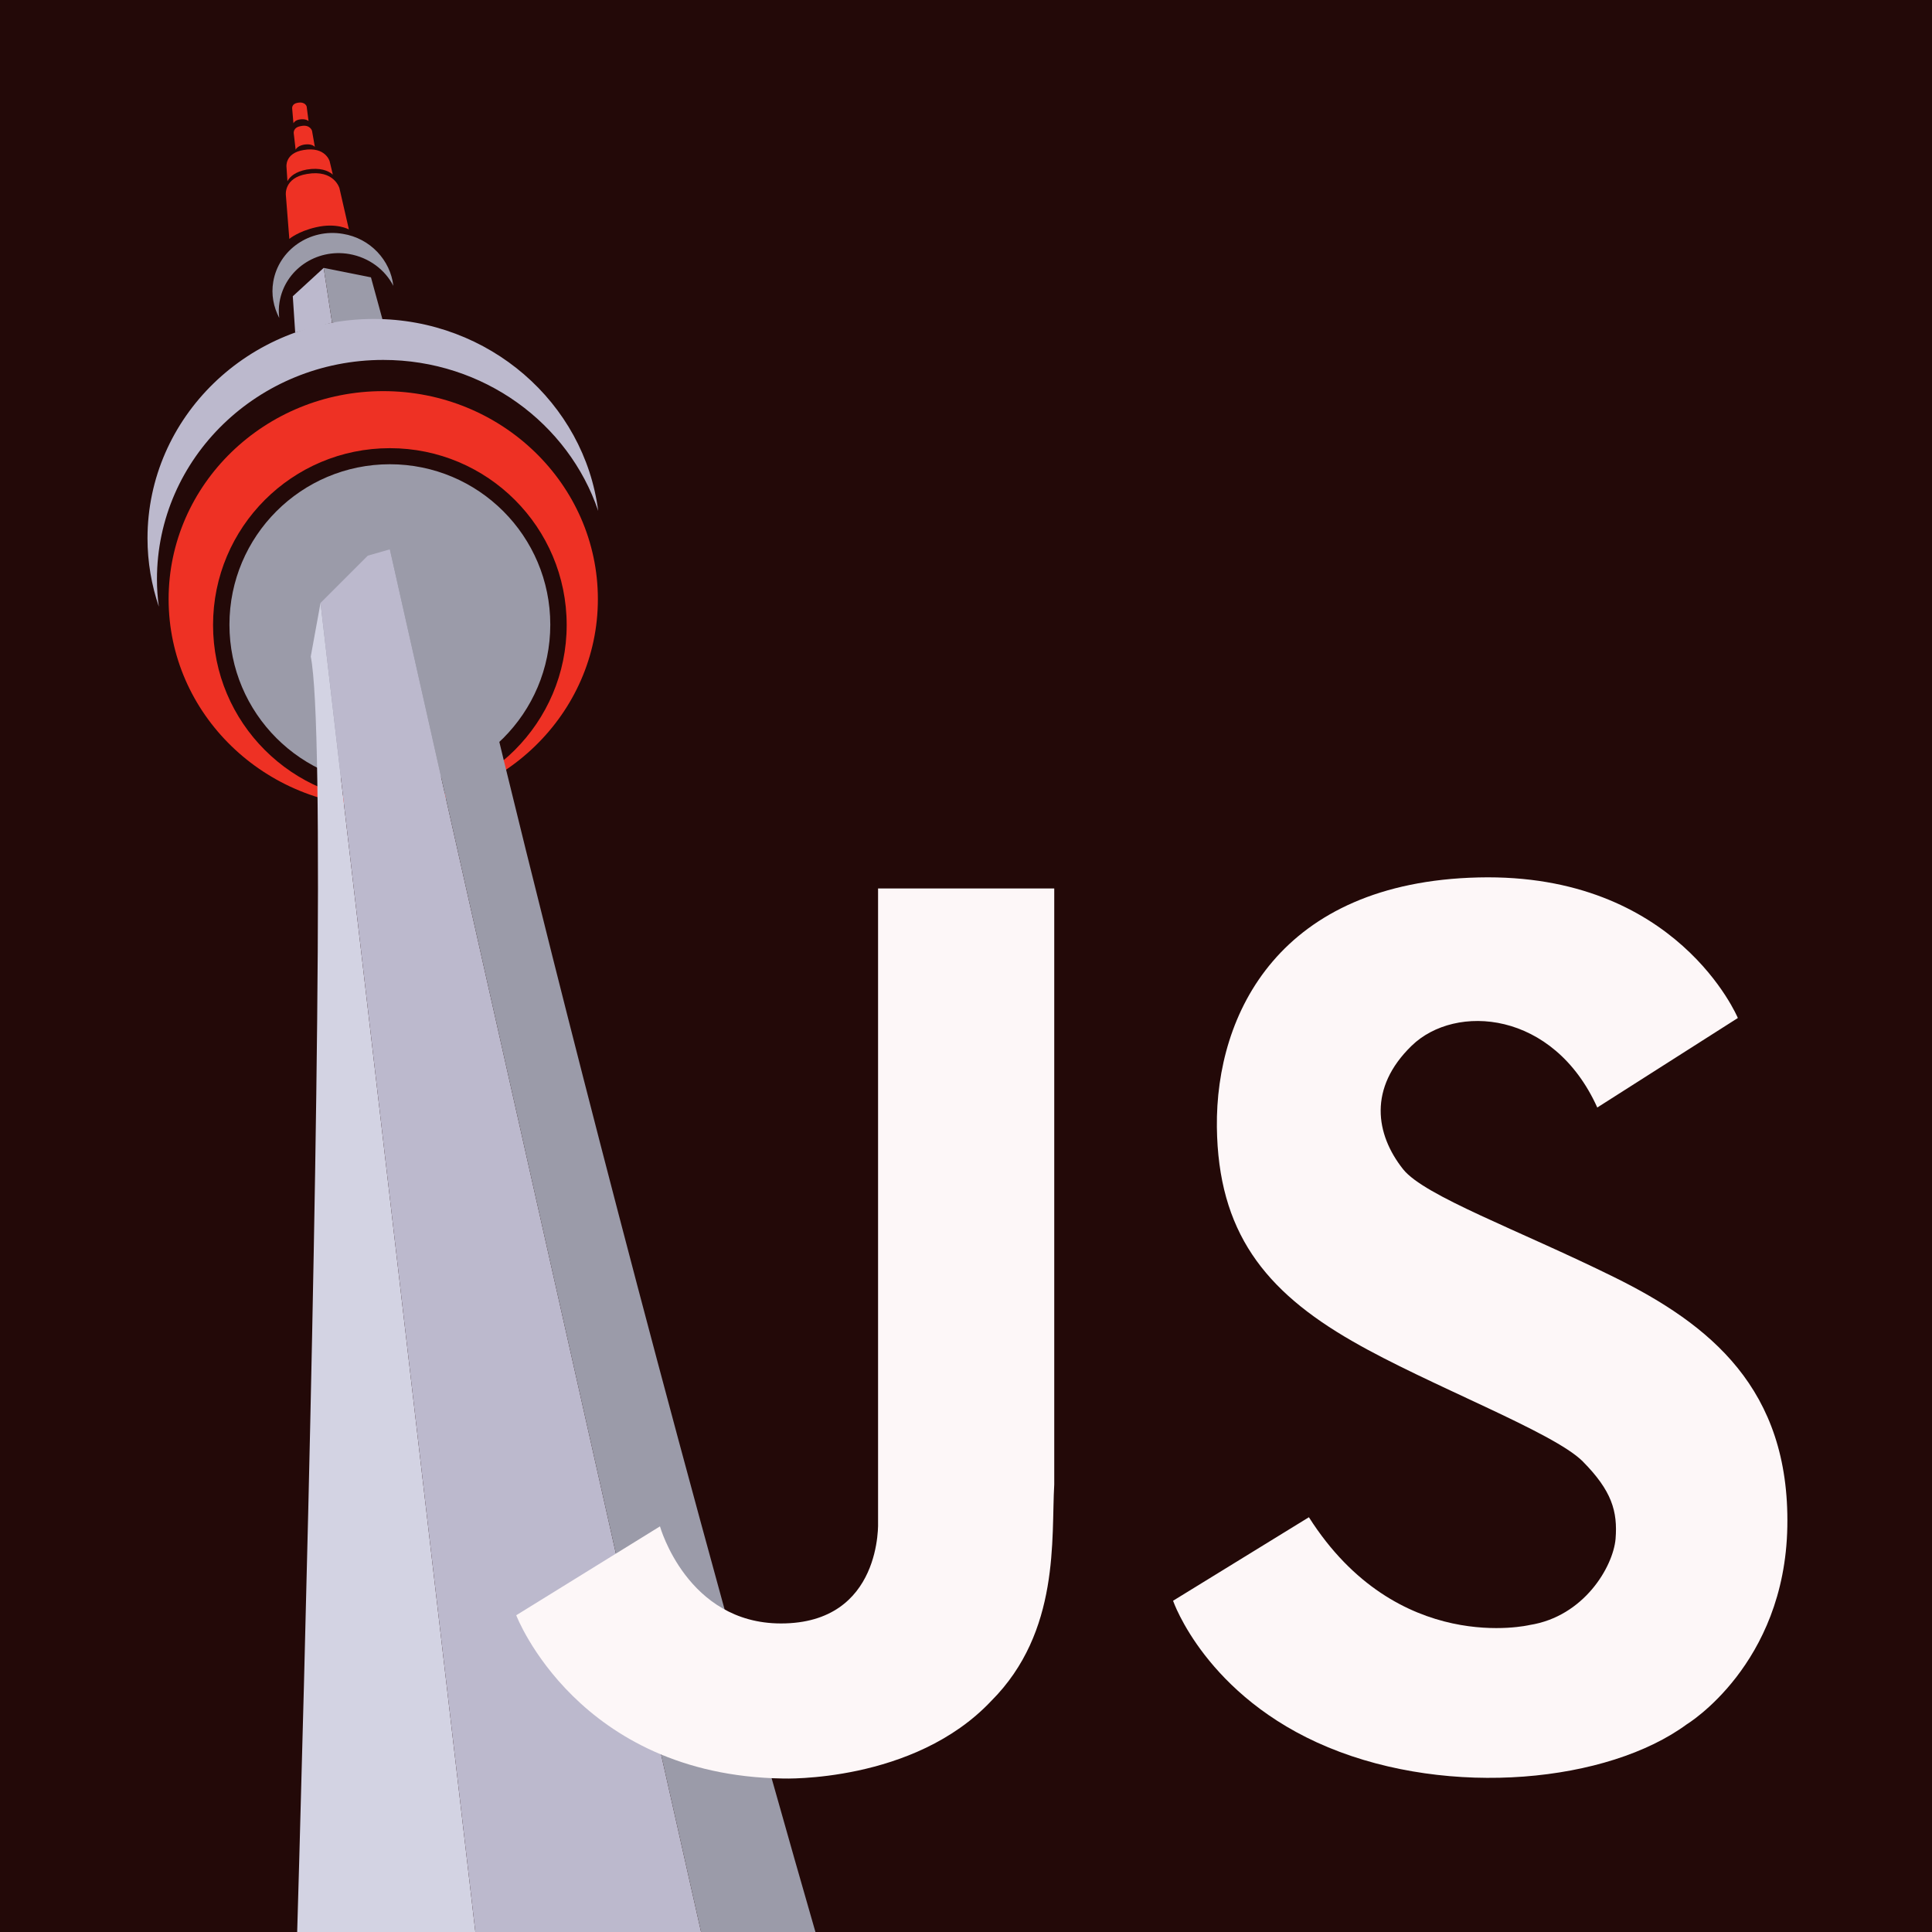 <?xml version="1.0" encoding="UTF-8" standalone="no"?>
<svg width="100%" height="100%" viewBox="0 0 613 613" xmlns="http://www.w3.org/2000/svg">
	<rect x="0" y="0" width="613" height="613" fill="#333333" stroke="none"/>
	<clipPath id="clip">
		<rect x="0" y="0" width="100%" height="100%"/>
	</clipPath>
	<g clip-path="url(#clip)">
		<rect class="fill-bg-color" x="0" y="0" width="613" height="613" fill="#ee3124"/>
		<rect x="0" y="0" width="613" height="613" fill="#120606" opacity="0.92"/>
		<g>
			<circle cx="123.7" cy="198.2" r="50.9" fill="#9b9ba9"/>
			<path d="M121.6,124.1c-37.6,-0 -68.1,29.6 -68.1,66c-0,36.4 30.5,66 68.1,66c37.6,0 68.1,-29.6 68.1,-66c0,-36.4 -30.5,-66 -68.1,-66Zm2.1,130.3c-31,-0 -56.1,-25.1 -56.1,-56.1c0,-31 25.1,-56.1 56.1,-56.1c31,-0 56.1,25.1 56.1,56.1c0,31 -25.2,56.1 -56.1,56.1Z" fill="#ee3124"/>
			<path d="M88.7,95.8c1.7,-10.2 11.6,-17 22.1,-15.2c6.3,1.1 11.4,5 14,10.1c-0.9,-8.1 -7.3,-15.1 -16,-16.5c-10.5,-1.8 -20.4,5.1 -22.1,15.2c-0.7,4.1 0.1,8 1.9,11.5c-0.2,-1.7 -0.2,-3.4 0.1,-5.1Z" fill="#9b9ba9"/>
			<path d="M102.7,85l2.659,17.38l-11.698,3.131l-0.761,-11.511l9.8,-9Z" fill="#bcb9cd"/>
			<path d="M102.7,85l15,3l3.631,13.25l-15.972,1.13l-2.659,-17.38Z" fill="#9b9ba9"/>
			<path d="M49.8,183.8c-0,-38.5 32.2,-69.6 71.8,-69.6c31.8,0 58.8,20.1 68.2,47.9c-4.4,-34.3 -34.6,-60.9 -71.2,-60.9c-39.7,0 -71.8,31.2 -71.8,69.6c0,7.6 1.3,14.9 3.6,21.7c-0.4,-2.8 -0.6,-5.7 -0.6,-8.7Z" fill="#bcb9cd"/>
			<path d="M101.7,191.3l74.116,636.2l-88.216,0c0,0 19.9,-574.5 11,-619.2l3.1,-17Z" fill="#d3d3e3"/>
			<path d="M123.7,174.3l-7,2l-15,15l74.116,636.2l94.907,0l-147.023,-653.2Z" fill="#bcb9cd"/>
			<path d="M123.7,174.3l23,12c0,0 73.028,316.2 177.028,641.2l-53.005,0l-147.023,-653.2Z" fill="#9b9ba9"/>
			<path d="M90.7,61.9l1.1,13.9c0,0 2.8,-2.4 8.5,-3.7c6.5,-1.5 10.4,0.7 10.4,0.7l-3,-13.1c0,-0 -1.7,-6 -10.3,-4.5c-7.4,1.2 -6.7,6.7 -6.7,6.7Z" fill="#ee3124"/>
			<path d="M91.2,57.5c0.8,-1.5 2.5,-3 6.1,-3.7c4.2,-0.7 6.8,0.3 8.3,1.6l-1,-4.2c0,-0 -1.3,-4.8 -8.3,-3.6c-6,1 -5.4,5.4 -5.4,5.4l0.3,4.5Z" fill="#ee3124"/>
			<path d="M93.8,47.5c0.3,-0.6 1.1,-1.3 2.6,-1.6c1.8,-0.3 2.9,0.1 3.5,0.7l-0.9,-5.1c0,0 -0.6,-2.1 -3.5,-1.5c-2.6,0.4 -2.3,2.3 -2.3,2.3l0.6,5.2Z" fill="#ee3124"/>
			<path d="M93.1,39.1c0.3,-0.5 0.8,-1 2,-1.2c1.4,-0.2 2.3,0.1 2.8,0.5l-0.6,-4.6c-0,0 -0.4,-1.6 -2.8,-1.2c-2,0.3 -1.8,1.8 -1.8,1.8l0.4,4.7Z" fill="#ee3124"/>
		</g>
		<g>
			<path d="M506.8,351.4l44.6,-28.4c0,-0 -19.2,-46.1 -82.3,-44.6c-63,1.5 -83.4,43.1 -83,79.2c0.4,33.1 15,51.9 43.1,68c24.1,13.9 63.8,28.8 73,38.1c9.2,9.3 11.1,15.8 10.4,24.6c-0.8,8.8 -10,24.6 -27.3,27.3c0,0 -41.9,10 -70,-34.2l-43.1,26.5c0,0 10.4,30.4 49.2,46.5c38.8,16.1 88.8,11.1 113.8,-7.3c0,0 31.1,-18.8 31.9,-62.7c0.8,-43.8 -24.6,-64.2 -55,-79.2c-30.4,-15 -60.1,-25.7 -66.9,-34.2c-8.8,-11.1 -11.1,-25.8 2.7,-39.2c13.9,-13.5 45,-11.2 58.9,19.6Z" fill="#fdf7f8"/>
			<path d="M248.4,564.3c0,-0 41.5,1.5 66.1,-24.6c22,-22 19,-51.8 20,-68.7l0,-189.1l-55.9,-0l0,200.9c0,-0 1.5,32.3 -30.8,32.3c-29.8,-0 -38.4,-30.8 -38.4,-30.8l-45.6,28.2c0,0.1 19.5,50.8 84.6,51.8Z" fill="#fdf7f8"/>
		</g>
	</g>
</svg>
